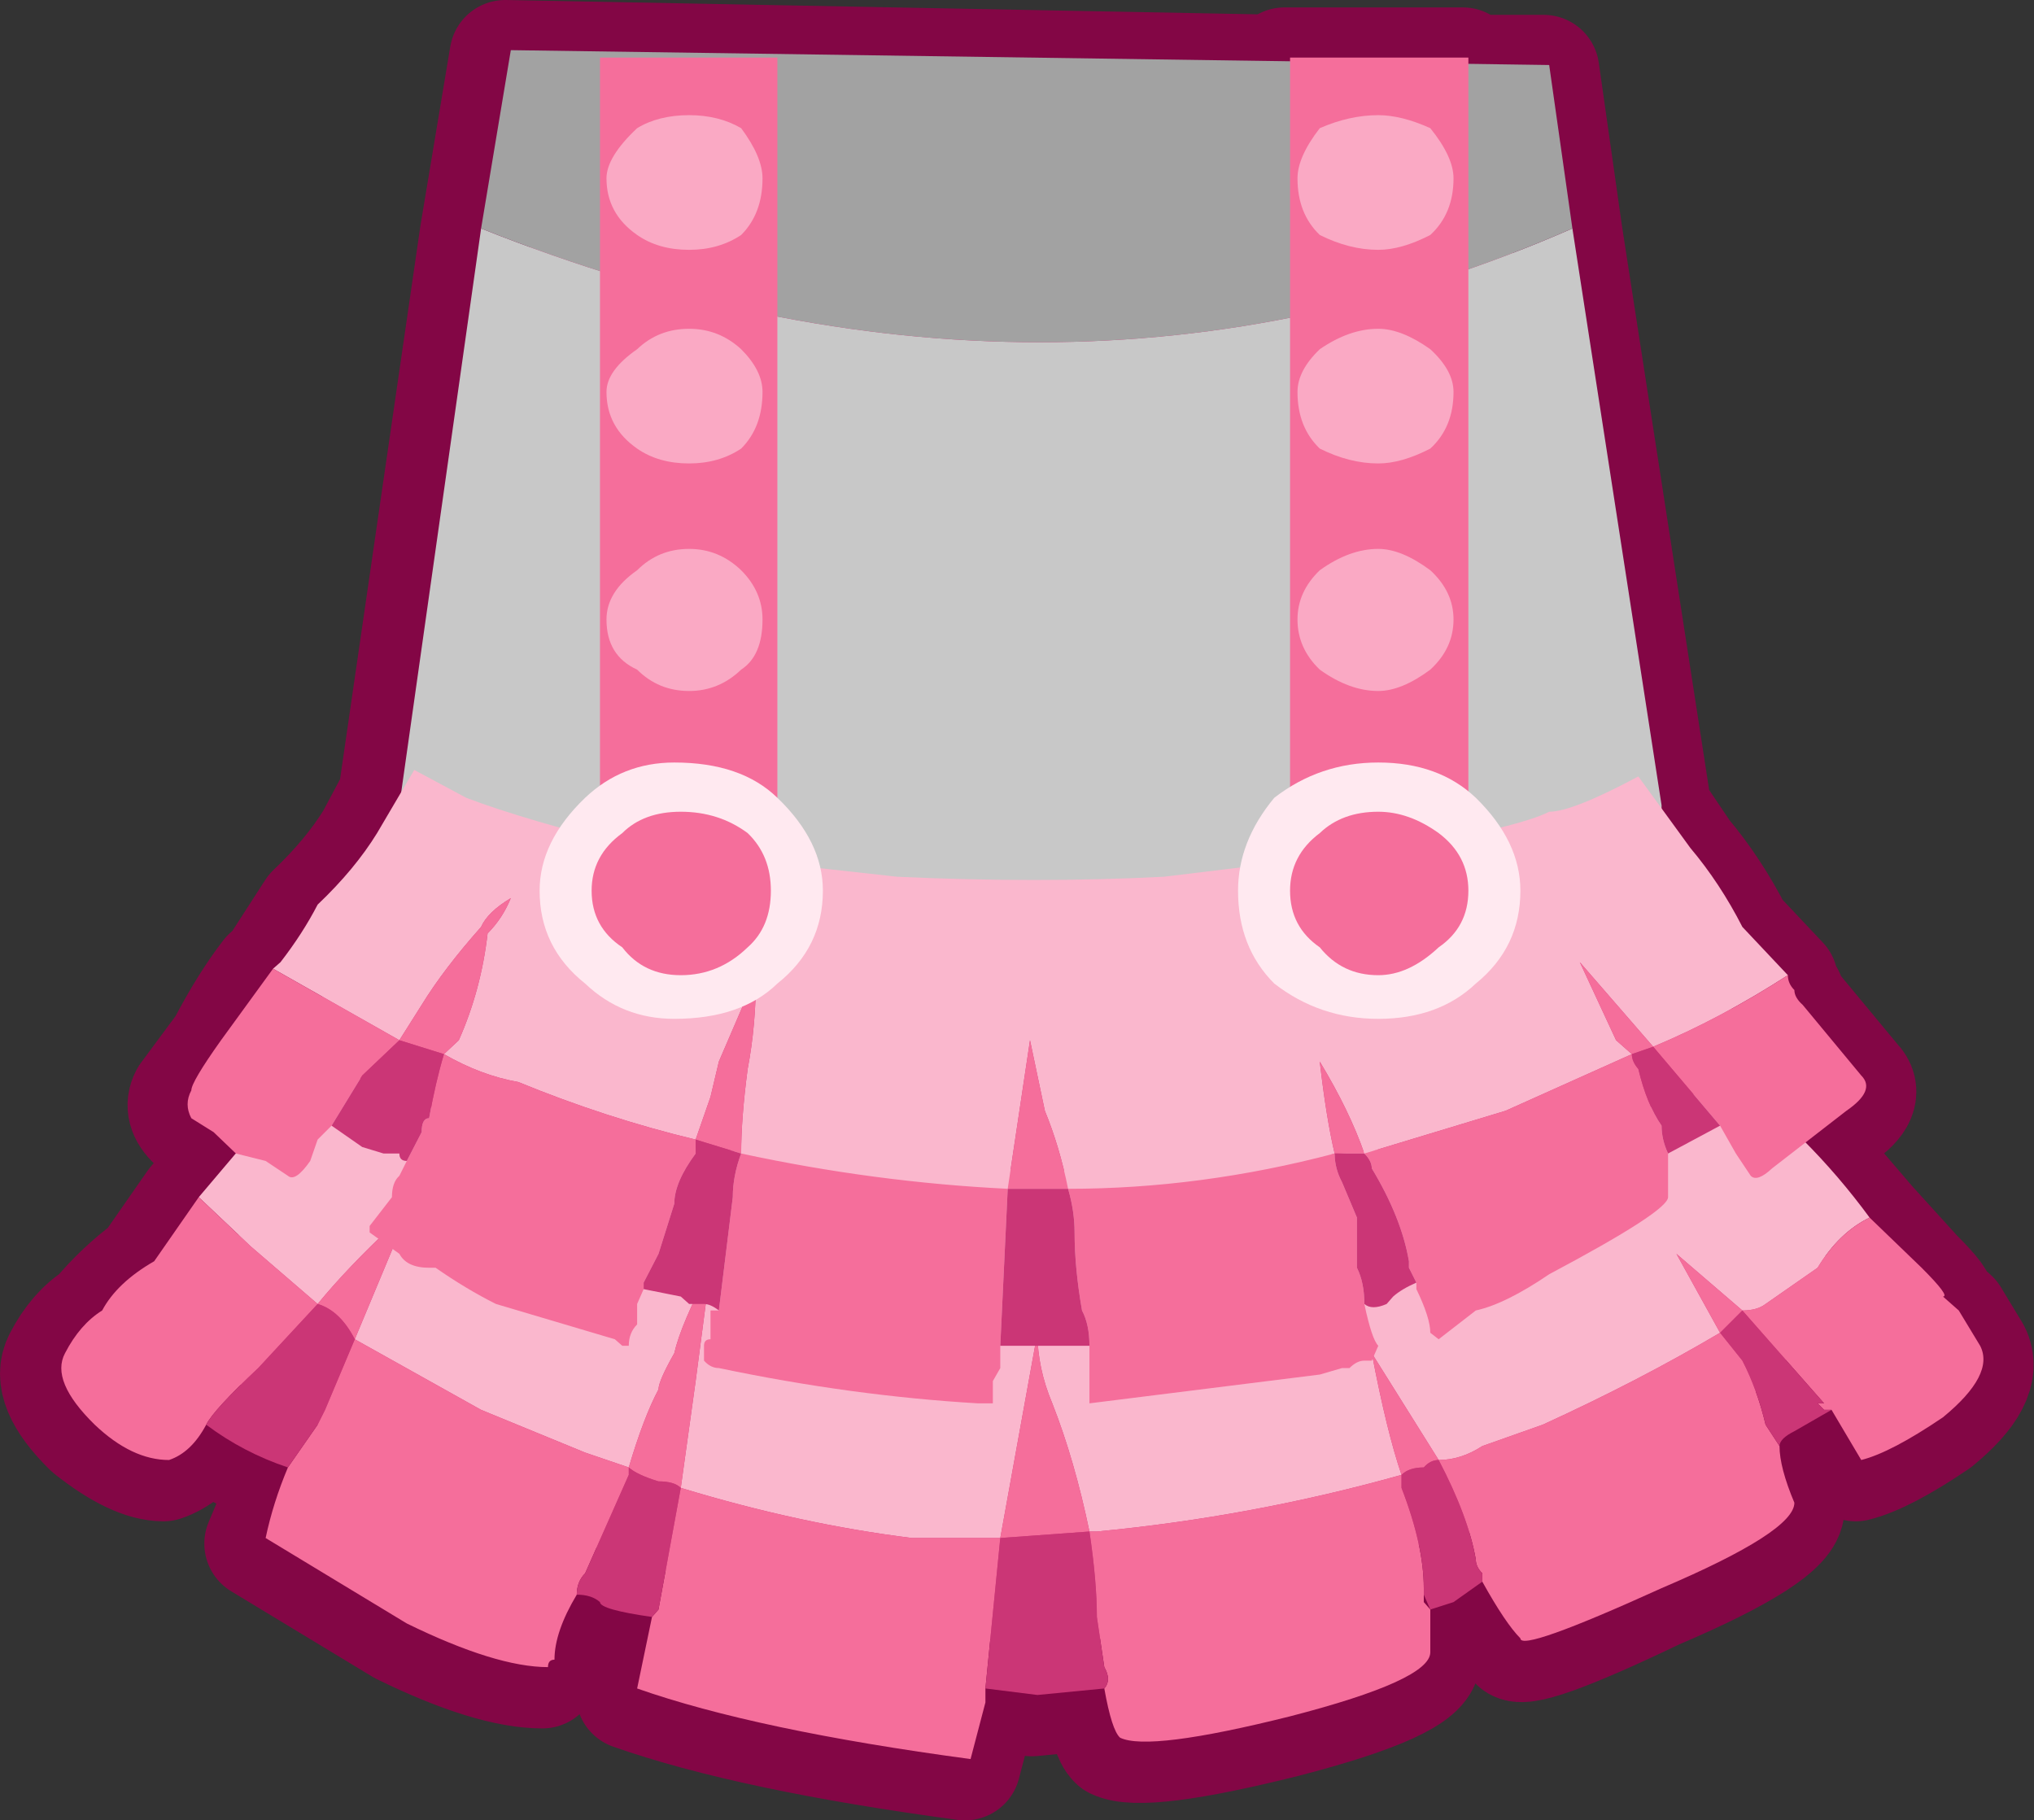 <?xml version="1.0" encoding="UTF-8" standalone="no"?>
<svg xmlns:xlink="http://www.w3.org/1999/xlink" height="98.0px" width="109.5px" xmlns="http://www.w3.org/2000/svg">
  <rect width="100%" height="100%" fill="#333333" stroke="none"/>
  <g transform="matrix(1.0, 0.0, 0.0, 1.0, 6.35, -17.9)">
    <path d="M84.35 63.85 Q85.95 65.75 87.15 68.1 L89.6 70.7 Q89.6 71.15 89.95 71.5 89.95 71.9 90.4 72.3 L93.55 76.1 Q94.35 76.9 92.75 78.0 L90.75 79.55 94.35 83.75 96.8 86.45 Q98.35 88.0 97.95 88.0 L98.8 88.75 99.95 90.65 Q100.75 92.2 97.95 94.5 95.15 96.4 93.55 96.8 93.55 96.05 91.95 94.1 L89.95 95.25 Q89.15 95.65 89.15 96.05 L89.95 99.1 Q89.95 100.65 82.8 103.7 75.6 107.15 75.2 106.4 74.4 105.6 73.15 103.35 72.8 104.05 71.6 104.45 L70.35 104.85 70.35 107.15 Q70.35 108.65 62.8 110.6 55.2 112.5 53.65 111.75 53.2 111.35 52.8 109.1 L49.2 109.45 46.4 109.1 46.4 109.85 45.6 112.9 Q34.05 111.35 27.65 109.1 L28.45 105.25 Q25.65 104.85 25.65 104.45 25.2 104.05 24.4 104.05 23.2 106.05 23.2 107.55 22.85 107.55 22.85 107.95 20.05 107.95 15.25 105.6 L7.65 101.0 9.25 97.2 Q6.45 96.4 4.85 94.9 3.65 96.4 2.45 96.8 0.85 96.8 -1.55 94.9 -3.95 92.55 -3.15 91.05 -2.35 89.5 -1.15 88.75 0.1 87.25 1.65 86.1 L4.05 82.65 6.05 80.3 Q5.65 79.55 4.85 79.15 L4.05 78.4 Q3.25 77.65 3.65 76.9 L5.65 74.2 Q6.85 71.9 8.05 70.35 L8.45 70.0 10.45 66.9 Q12.45 65.0 13.65 63.05 L14.85 60.8 19.25 30.5 20.85 20.9 62.8 21.7 62.8 21.3 72.4 21.3 72.4 21.7 76.75 21.7 78.0 30.5 82.8 61.55 84.35 63.85 M91.2 93.75 L91.55 94.1 91.55 93.75 91.2 93.75 91.55 93.75 91.55 94.1 91.2 93.75 M70.35 104.85 L70.0 104.05 70.0 104.45 70.35 104.85" fill="#d23d7d" fill-rule="evenodd" stroke="none"/>
    <path d="M84.35 63.85 Q85.95 65.75 87.15 68.1 L89.6 70.7 Q89.6 71.15 89.95 71.5 89.95 71.9 90.4 72.3 L93.55 76.1 Q94.35 76.9 92.75 78.0 L90.75 79.55 94.35 83.75 96.8 86.45 Q98.35 88.0 97.95 88.0 L98.8 88.75 99.95 90.65 Q100.75 92.2 97.95 94.5 95.15 96.4 93.55 96.8 93.55 96.05 91.95 94.1 L89.95 95.25 Q89.15 95.65 89.15 96.05 L89.95 99.1 Q89.95 100.65 82.8 103.7 75.6 107.15 75.2 106.4 74.4 105.6 73.15 103.35 72.8 104.05 71.6 104.45 L70.35 104.85 70.35 107.15 Q70.35 108.65 62.8 110.6 55.2 112.5 53.65 111.75 53.2 111.35 52.8 109.1 L49.2 109.45 46.4 109.1 46.4 109.85 45.6 112.9 Q34.05 111.35 27.65 109.1 L28.45 105.25 Q25.65 104.85 25.65 104.45 25.2 104.05 24.4 104.05 23.2 106.05 23.2 107.55 22.85 107.55 22.85 107.95 20.05 107.95 15.25 105.6 L7.65 101.0 9.25 97.2 Q6.45 96.4 4.85 94.9 3.65 96.4 2.45 96.8 0.85 96.8 -1.55 94.9 -3.95 92.55 -3.15 91.05 -2.35 89.5 -1.15 88.75 0.1 87.25 1.65 86.1 L4.05 82.65 6.05 80.3 Q5.65 79.55 4.85 79.15 L4.05 78.4 Q3.25 77.65 3.65 76.9 L5.65 74.2 Q6.85 71.9 8.05 70.35 L8.45 70.0 10.45 66.9 Q12.45 65.0 13.65 63.05 L14.85 60.8 19.25 30.5 20.85 20.9 62.8 21.7 62.8 21.3 72.4 21.3 72.4 21.7 76.75 21.7 78.0 30.5 82.8 61.55 84.35 63.85 M91.2 93.75 L91.55 93.75 91.55 94.1 91.2 93.75 M70.35 104.85 L70.0 104.45 70.0 104.05 70.35 104.85" fill="none" stroke="#830645" stroke-linecap="round" stroke-linejoin="round" stroke-width="6.0"/>
    <path d="M4.35 82.35 L7.95 78.1 Q8.75 76.6 10.35 75.05 L13.55 76.15 Q17.1 78.1 24.7 79.25 L40.75 80.4 Q49.9 81.2 57.9 80.8 L73.1 79.25 81.85 77.7 88.25 75.8 90.7 79.25 Q92.65 81.2 94.3 83.45 92.65 84.25 91.5 86.15 L88.7 88.1 Q88.25 88.45 87.45 88.45 L83.9 85.4 86.25 89.65 Q81.85 92.25 76.7 94.6 L73.45 95.75 Q72.3 96.5 71.1 96.5 L67.5 90.75 Q68.3 94.95 69.1 97.3 61.1 99.55 52.7 100.35 L52.3 100.35 Q51.5 96.5 50.3 93.45 49.5 91.55 49.5 89.65 L47.5 100.7 47.1 100.7 45.9 100.7 42.75 100.7 Q36.7 99.95 30.3 98.0 L31.1 92.25 31.9 86.15 Q30.3 89.2 29.95 90.75 29.1 92.25 29.1 92.7 28.3 94.2 27.5 96.9 L25.15 96.1 19.55 93.8 12.75 90.0 15.15 84.25 15.95 82.35 Q15.15 82.7 14.75 83.9 12.35 86.15 10.75 88.1 L7.15 85.0 4.35 82.35" fill="#fab7cd" fill-rule="evenodd" stroke="none"/>
    <path d="M94.3 83.45 L97.1 86.15 Q98.65 87.7 98.25 87.7 L99.1 88.45 100.25 90.35 Q101.05 91.9 98.25 94.2 95.45 96.1 93.85 96.5 L92.25 93.8 91.85 93.8 91.5 93.45 91.85 93.45 87.45 88.45 Q88.25 88.45 88.7 88.1 L91.5 86.15 Q92.65 84.25 94.3 83.45 M89.45 95.75 Q89.45 96.9 90.25 98.8 90.25 100.35 83.1 103.4 75.5 106.85 75.5 106.1 74.7 105.3 73.45 103.05 L73.45 102.6 Q73.1 102.25 73.1 101.85 72.7 99.55 71.1 96.5 72.3 96.5 73.45 95.75 L76.7 94.6 Q81.85 92.25 86.25 89.65 L87.45 91.15 Q88.25 92.7 88.7 94.6 L89.45 95.75 M70.65 104.55 L70.65 106.85 Q70.65 108.35 63.1 110.3 55.5 112.2 53.95 111.45 53.5 111.05 53.1 108.8 53.5 108.35 53.1 107.65 L52.7 104.95 Q52.7 103.05 52.3 100.35 L47.5 100.7 46.7 108.8 46.7 109.55 45.9 112.6 Q34.35 111.05 27.95 108.8 L28.75 104.95 29.1 104.55 30.3 98.0 Q29.95 97.65 29.1 97.65 27.95 97.3 27.5 96.9 28.3 94.2 29.1 92.7 29.1 92.25 29.95 90.75 30.3 89.2 31.9 86.15 L31.1 92.25 30.3 98.0 Q36.7 99.95 42.75 100.7 L45.9 100.7 47.1 100.7 47.5 100.7 49.5 89.65 Q49.5 91.55 50.3 93.45 51.5 96.5 52.3 100.35 L52.7 100.35 Q61.1 99.55 69.1 97.3 68.3 94.95 67.5 90.75 L71.1 96.5 Q70.65 96.5 70.3 96.9 69.5 96.9 69.1 97.3 L69.1 98.0 Q70.3 101.1 70.3 103.4 L70.3 103.75 70.3 104.15 70.65 104.55 M24.7 103.75 Q23.5 105.75 23.5 107.25 23.15 107.25 23.15 107.65 20.35 107.65 15.55 105.3 L7.95 100.7 Q8.35 98.8 9.15 96.9 L10.75 94.6 11.15 93.8 12.75 90.0 Q11.95 88.45 10.75 88.1 L7.55 91.55 Q5.15 93.8 4.75 94.6 3.95 96.1 2.75 96.5 0.75 96.5 -1.25 94.6 -3.65 92.25 -2.85 90.75 -2.05 89.2 -0.85 88.45 -0.05 86.95 1.95 85.8 L4.35 82.35 7.15 85.0 10.75 88.1 Q12.35 86.15 14.75 83.9 15.15 82.7 15.95 82.35 L15.15 84.25 12.75 90.0 19.55 93.8 25.15 96.1 27.5 96.9 27.5 97.3 25.15 102.6 Q24.7 103.05 24.7 103.75 M87.45 88.45 L86.25 89.65 83.9 85.4 87.45 88.45" fill="#f56e9b" fill-rule="evenodd" stroke="none"/>
    <path d="M92.25 93.8 L90.25 94.95 Q89.45 95.35 89.45 95.75 L88.7 94.6 Q88.25 92.7 87.45 91.15 L86.25 89.65 87.45 88.45 91.85 93.45 91.5 93.45 91.85 93.8 92.25 93.8 M73.45 103.05 L71.9 104.15 70.65 104.55 70.3 103.75 70.3 103.4 Q70.3 101.1 69.1 98.0 L69.1 97.3 Q69.5 96.9 70.3 96.9 70.65 96.5 71.1 96.5 72.7 99.55 73.1 101.85 73.1 102.25 73.45 102.6 L73.45 103.05 M53.1 108.8 L49.5 109.15 46.7 108.8 47.5 100.7 52.3 100.35 Q52.7 103.05 52.7 104.95 L53.1 107.65 Q53.5 108.35 53.1 108.8 M28.75 104.95 Q25.95 104.55 25.95 104.15 25.5 103.75 24.7 103.75 24.7 103.05 25.15 102.6 L27.5 97.3 27.5 96.9 Q27.95 97.3 29.1 97.65 29.95 97.65 30.3 98.0 L29.1 104.55 28.75 104.95 M9.15 96.9 Q6.75 96.1 4.75 94.6 5.15 93.8 7.55 91.55 L10.75 88.1 Q11.95 88.45 12.75 90.0 L11.15 93.8 10.75 94.6 9.15 96.9" fill="#cb3676" fill-rule="evenodd" stroke="none"/>
    <path d="M78.3 30.2 L83.1 61.25 83.1 62.4 Q49.9 69.7 15.15 62.05 L15.15 61.25 19.55 30.2 Q50.3 42.45 78.3 30.2" fill="#c8c8c8" fill-rule="evenodd" stroke="none"/>
    <path d="M19.55 30.2 L21.15 20.6 77.05 21.4 78.3 30.2 Q50.3 42.45 19.55 30.2" fill="#a2a2a2" fill-rule="evenodd" stroke="none"/>
    <path d="M8.35 70.05 L8.75 69.7 Q9.95 68.15 10.75 66.6 12.75 64.7 13.95 62.75 L15.95 59.35 18.75 60.85 Q21.9 62.05 27.95 63.55 L41.95 65.1 Q49.5 65.45 56.3 65.1 L69.1 63.55 Q75.5 62.4 77.05 61.6 78.3 61.6 81.85 59.7 L84.65 63.55 Q86.25 65.45 87.45 67.8 L89.9 70.4 Q86.25 72.75 82.65 74.25 L78.7 69.7 80.65 73.9 81.5 74.65 74.7 77.7 67.1 80.0 Q66.3 77.7 64.7 75.05 65.05 78.1 65.5 80.0 58.3 81.9 51.15 81.9 50.7 79.65 49.9 77.7 L49.1 73.9 47.9 81.9 Q40.75 81.55 33.55 80.0 33.55 78.1 33.9 75.45 34.35 73.1 34.35 70.4 L32.35 75.05 31.9 76.95 31.1 79.25 Q26.3 78.1 21.55 76.15 19.55 75.8 17.55 74.65 L18.35 73.9 Q19.55 71.2 19.9 68.15 20.7 67.35 21.15 66.25 19.9 67.0 19.55 67.8 17.55 70.05 16.35 72.0 L15.15 73.9 8.35 70.05" fill="#fab7cd" fill-rule="evenodd" stroke="none"/>
    <path d="M8.35 70.05 L15.15 73.9 16.35 72.0 Q17.55 70.05 19.55 67.8 19.9 67.0 21.15 66.25 20.7 67.35 19.9 68.15 19.55 71.2 18.35 73.9 L17.55 74.65 Q19.55 75.8 21.55 76.15 26.3 78.1 31.1 79.25 L31.9 76.95 32.35 75.05 34.35 70.4 Q34.35 73.1 33.9 75.45 33.55 78.1 33.55 80.0 40.75 81.55 47.9 81.9 L49.1 73.9 49.9 77.7 Q50.7 79.65 51.15 81.9 58.3 81.9 65.5 80.0 65.05 78.1 64.7 75.05 66.3 77.7 67.1 80.0 L74.7 77.7 81.5 74.65 80.65 73.9 78.7 69.7 82.65 74.25 Q86.25 72.75 89.9 70.4 89.9 70.85 90.25 71.2 90.25 71.6 90.7 72.0 L93.85 75.8 Q94.65 76.6 93.05 77.7 L91.05 79.25 89.05 80.8 Q88.25 81.55 87.9 81.2 L87.1 80.0 86.25 78.5 82.65 74.25 81.5 74.65 Q81.5 75.05 81.85 75.45 82.3 77.35 83.1 78.5 83.1 79.25 83.45 80.0 L83.45 81.9 83.45 82.35 Q83.45 83.1 77.05 86.5 74.7 88.1 73.1 88.45 L71.1 90.0 70.65 89.65 Q70.65 88.85 69.9 87.3 L69.9 86.95 69.5 86.15 69.5 85.8 Q69.1 83.45 67.5 80.8 67.5 80.4 67.1 80.0 L65.5 80.0 Q65.5 80.8 65.9 81.55 L66.7 83.45 66.7 86.15 Q67.1 86.95 67.1 88.1 67.5 90.0 67.85 90.35 L67.5 91.15 67.1 91.15 Q66.7 91.15 66.3 91.55 L65.9 91.55 64.7 91.9 52.3 93.45 52.3 92.7 52.3 92.25 52.3 91.15 52.3 90.35 Q52.3 89.2 51.9 88.45 51.5 86.15 51.5 84.25 51.5 83.1 51.15 81.9 L47.9 81.9 47.5 90.35 47.5 91.55 47.1 92.25 47.1 93.45 46.3 93.45 Q39.5 93.05 32.35 91.55 31.9 91.55 31.55 91.15 L31.55 90.35 Q31.55 90.0 31.9 90.0 L31.9 89.65 31.9 88.85 31.9 88.45 32.35 88.45 33.1 82.35 Q33.1 81.2 33.55 80.0 L31.1 79.25 31.1 80.0 Q29.95 81.55 29.95 82.7 L29.1 85.4 28.3 86.95 28.3 87.3 27.95 88.1 27.95 89.2 Q27.5 89.65 27.5 90.35 L27.15 90.35 26.75 90.0 20.35 88.1 Q18.75 87.3 17.1 86.15 L16.75 86.15 Q15.55 86.15 15.15 85.4 L13.55 84.25 13.55 83.9 14.75 82.35 Q14.75 81.55 15.15 81.2 L15.55 80.4 16.35 78.85 Q16.35 78.1 16.75 78.1 17.1 76.15 17.55 74.65 L15.15 73.9 13.15 75.8 11.5 78.5 10.75 79.25 10.35 80.4 Q9.55 81.55 9.15 81.2 L7.95 80.4 6.35 80.0 5.15 78.85 3.95 78.1 Q3.55 77.35 3.95 76.6 3.95 76.15 5.55 73.9 L8.35 70.05" fill="#f56e9b" fill-rule="evenodd" stroke="none"/>
    <path d="M86.25 78.5 L83.45 80.0 Q83.1 79.25 83.1 78.5 82.3 77.35 81.85 75.45 81.5 75.05 81.5 74.65 L82.65 74.25 86.25 78.5 M69.9 86.95 Q69.1 87.3 68.65 87.7 L68.3 88.1 Q67.5 88.45 67.1 88.1 67.1 86.95 66.7 86.15 L66.7 83.45 65.9 81.55 Q65.5 80.8 65.5 80.0 L67.1 80.0 Q67.5 80.4 67.5 80.8 69.1 83.45 69.5 85.8 L69.5 86.15 69.9 86.95 M52.3 90.35 L50.3 90.35 47.5 90.35 47.9 81.9 51.15 81.9 Q51.5 83.1 51.5 84.25 51.5 86.15 51.9 88.45 52.3 89.2 52.3 90.35 M32.35 88.45 Q31.9 88.1 31.55 88.1 L30.75 88.1 30.3 87.7 28.3 87.3 28.3 86.95 29.1 85.4 29.95 82.7 Q29.95 81.55 31.1 80.0 L31.1 79.25 33.55 80.0 Q33.1 81.2 33.1 82.35 L32.35 88.45 M15.55 80.4 Q15.15 80.4 15.15 80.0 L14.3 80.0 13.15 79.65 11.5 78.5 13.15 75.8 15.15 73.9 17.55 74.65 Q17.1 76.15 16.75 78.1 16.35 78.1 16.35 78.85 L15.55 80.4" fill="#cb3676" fill-rule="evenodd" stroke="none"/>
    <path d="M35.5 21.0 L35.5 68.15 25.95 68.15 25.95 21.0 35.5 21.0" fill="#f56e9b" fill-rule="evenodd" stroke="none"/>
    <path d="M29.95 58.95 Q33.55 58.95 35.5 60.85 37.95 63.2 37.95 65.85 37.95 68.9 35.5 70.85 33.55 72.75 29.95 72.75 27.15 72.75 25.15 70.85 22.7 68.9 22.7 65.85 22.7 63.2 25.15 60.85 27.15 58.95 29.95 58.95" fill="#ffe9f0" fill-rule="evenodd" stroke="none"/>
    <path d="M30.3 61.6 Q32.35 61.6 33.9 62.75 35.15 63.95 35.15 65.85 35.15 67.8 33.9 68.9 32.35 70.4 30.3 70.4 28.3 70.4 27.15 68.9 25.5 67.8 25.5 65.85 25.5 63.95 27.15 62.75 28.3 61.6 30.3 61.6" fill="#f56e9b" fill-rule="evenodd" stroke="none"/>
    <path d="M72.7 21.0 L72.7 68.15 63.1 68.15 63.1 21.0 72.7 21.0" fill="#f56e9b" fill-rule="evenodd" stroke="none"/>
    <path d="M62.25 70.85 Q60.3 68.9 60.3 65.85 60.3 63.2 62.25 60.85 64.7 58.95 67.85 58.95 71.1 58.95 73.1 60.85 75.5 63.2 75.5 65.85 75.5 68.9 73.1 70.85 71.1 72.75 67.85 72.75 64.7 72.75 62.25 70.85" fill="#ffe9f0" fill-rule="evenodd" stroke="none"/>
    <path d="M64.7 68.9 Q63.1 67.8 63.1 65.85 63.1 63.95 64.7 62.75 65.9 61.6 67.85 61.6 69.5 61.6 71.1 62.75 72.7 63.95 72.7 65.85 72.7 67.8 71.1 68.9 69.5 70.4 67.85 70.4 65.9 70.4 64.7 68.9" fill="#f56e9b" fill-rule="evenodd" stroke="none"/>
    <path d="M30.75 47.45 Q32.35 47.45 33.55 48.6 34.7 49.75 34.7 51.25 34.7 53.2 33.55 53.95 32.35 55.1 30.75 55.1 29.1 55.1 27.95 53.95 26.3 53.2 26.3 51.25 26.3 49.75 27.95 48.6 29.1 47.45 30.75 47.45" fill="#faa9c4" fill-rule="evenodd" stroke="none"/>
    <path d="M30.75 35.6 Q32.35 35.6 33.55 36.7 34.7 37.85 34.7 39.0 34.7 40.9 33.55 42.05 32.35 42.85 30.75 42.85 29.1 42.85 27.95 42.05 26.3 40.9 26.3 39.0 26.3 37.85 27.95 36.7 29.1 35.6 30.75 35.6" fill="#faa9c4" fill-rule="evenodd" stroke="none"/>
    <path d="M30.75 24.1 Q32.35 24.1 33.55 24.8 34.7 26.35 34.7 27.5 34.7 29.4 33.55 30.55 32.35 31.35 30.75 31.35 29.1 31.35 27.95 30.55 26.3 29.4 26.3 27.5 26.3 26.35 27.95 24.8 29.1 24.1 30.75 24.1" fill="#faa9c4" fill-rule="evenodd" stroke="none"/>
    <path d="M70.65 48.6 Q71.9 49.75 71.9 51.25 71.9 52.8 70.65 53.95 69.1 55.1 67.85 55.1 66.3 55.1 64.7 53.95 63.5 52.8 63.5 51.25 63.5 49.75 64.7 48.6 66.3 47.45 67.85 47.45 69.1 47.45 70.65 48.6" fill="#faa9c4" fill-rule="evenodd" stroke="none"/>
    <path d="M63.5 39.0 Q63.5 37.85 64.7 36.7 66.3 35.6 67.85 35.6 69.1 35.6 70.65 36.7 71.9 37.85 71.9 39.0 71.9 40.9 70.65 42.05 69.1 42.85 67.85 42.85 66.3 42.85 64.7 42.05 63.5 40.9 63.5 39.0" fill="#faa9c4" fill-rule="evenodd" stroke="none"/>
    <path d="M67.85 24.1 Q69.1 24.1 70.65 24.8 71.9 26.35 71.9 27.5 71.9 29.4 70.65 30.55 69.1 31.35 67.85 31.35 66.3 31.35 64.7 30.55 63.5 29.4 63.5 27.5 63.5 26.35 64.7 24.8 66.3 24.1 67.85 24.1" fill="#faa9c4" fill-rule="evenodd" stroke="none"/>
  </g>
</svg>
